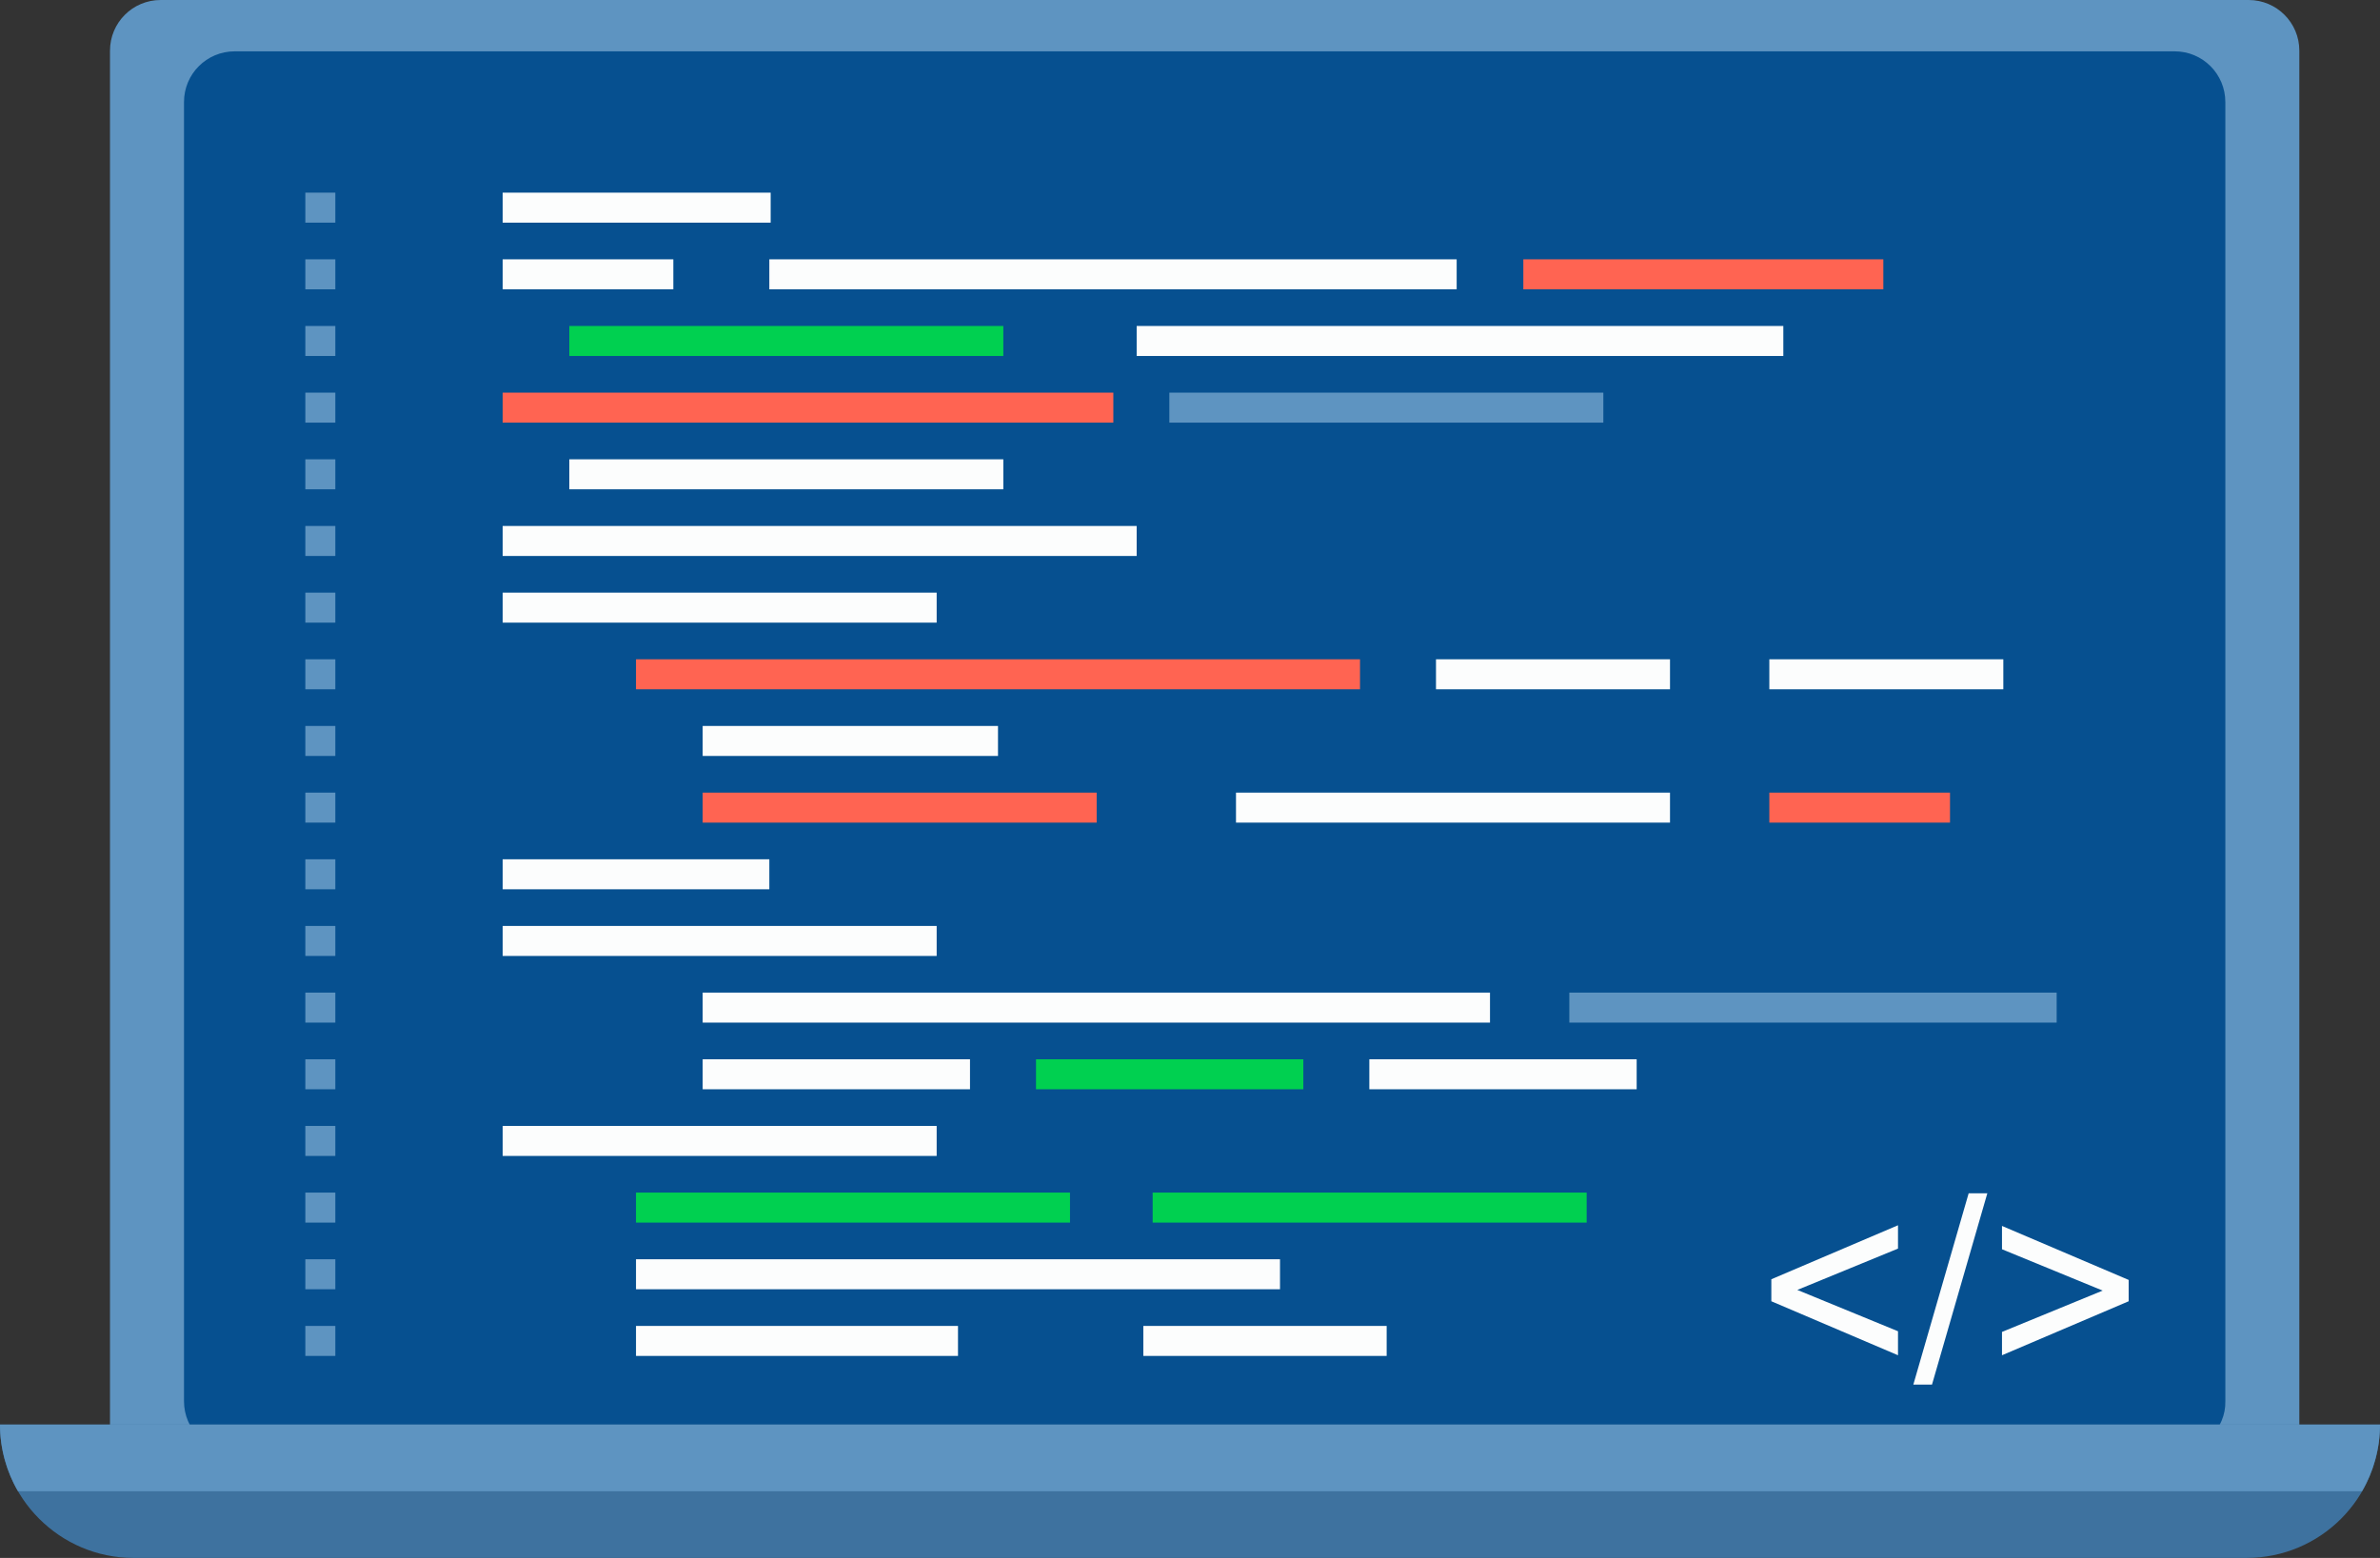 <svg width="336" height="220" viewBox="0 0 336 220" fill="none" xmlns="http://www.w3.org/2000/svg">
<rect x="0" y="0" width="336" height="220" fill="#333333" stroke="none"/>
<g clip-path="url(#clip0_1_699)">
<path d="M317.459 212.187H22.682C18.729 212.187 15.529 208.986 15.529 205.032V7.154C15.529 3.201 18.729 0 22.682 0H317.459C321.412 0 324.612 3.201 324.612 7.154V204.938C324.706 208.986 321.412 212.187 317.459 212.187Z" fill="#5E94C1"/>
<path d="M307.012 205.032H33.13C29.177 205.032 25.977 201.831 25.977 197.878V14.403C25.977 10.449 29.177 7.249 33.13 7.249H307.012C310.965 7.249 314.165 10.449 314.165 14.403V197.878C314.259 201.737 310.965 205.032 307.012 205.032Z" fill="#065090"/>
<path d="M108.8 27.206H70.965V31.442H108.8V27.206Z" fill="#FCFDFD"/>
<path d="M95.059 36.62H70.965V40.856H95.059V36.62Z" fill="#FCFDFD"/>
<path d="M205.647 36.62H108.612V40.856H205.647V36.62Z" fill="#FCFDFD"/>
<path d="M265.883 36.62H215.059V40.856H265.883V36.62Z" fill="#FF6452"/>
<path d="M141.647 46.033H80.376V50.27H141.647V46.033Z" fill="#00D050"/>
<path d="M251.765 46.033H160.471V50.27H251.765V46.033Z" fill="#FCFDFD"/>
<path d="M157.177 55.447H70.965V59.683H157.177V55.447Z" fill="#FF6452"/>
<path d="M226.353 55.447H165.083V59.683H226.353V55.447Z" fill="#5E94C1"/>
<path d="M141.647 64.861H80.376V69.097H141.647V64.861Z" fill="#FCFDFD"/>
<path d="M160.471 74.275H70.965V78.511H160.471V74.275Z" fill="#FCFDFD"/>
<path d="M132.235 83.689H70.965V87.925H132.235V83.689Z" fill="#FCFDFD"/>
<path d="M192 93.102H89.788V97.338H192V93.102Z" fill="#FF6452"/>
<path d="M235.765 93.102H202.729V97.338H235.765V93.102Z" fill="#FCFDFD"/>
<path d="M282.823 93.102H249.788V97.338H282.823V93.102Z" fill="#FCFDFD"/>
<path d="M140.894 102.516H99.2V106.752H140.894V102.516Z" fill="#FCFDFD"/>
<path d="M154.824 111.93H99.2V116.166H154.824V111.93Z" fill="#FF6452"/>
<path d="M235.765 111.93H174.494V116.166H235.765V111.93Z" fill="#FCFDFD"/>
<path d="M275.294 111.93H249.788V116.166H275.294V111.93Z" fill="#FF6452"/>
<path d="M108.612 121.344H70.965V125.58H108.612V121.344Z" fill="#FCFDFD"/>
<path d="M132.235 130.757H70.965V134.994H132.235V130.757Z" fill="#FCFDFD"/>
<path d="M210.353 140.171H99.2V144.407H210.353V140.171Z" fill="#FCFDFD"/>
<path d="M290.353 140.171H221.553V144.407H290.353V140.171Z" fill="#5E94C1"/>
<path d="M136.941 149.585H99.2V153.821H136.941V149.585Z" fill="#FCFDFD"/>
<path d="M184 149.585H146.259V153.821H184V149.585Z" fill="#00D050"/>
<path d="M231.059 149.585H193.318V153.821H231.059V149.585Z" fill="#FCFDFD"/>
<path d="M132.235 158.999H70.965V163.235H132.235V158.999Z" fill="#FCFDFD"/>
<path d="M151.059 168.412H89.788V172.649H151.059V168.412Z" fill="#00D050"/>
<path d="M224 168.412H162.729V172.649H224V168.412Z" fill="#00D050"/>
<path d="M195.765 187.24H161.412V191.476H195.765V187.24Z" fill="#FCFDFD"/>
<path d="M180.706 177.826H89.788V182.062H180.706V177.826Z" fill="#FCFDFD"/>
<path d="M47.341 27.206H43.106V31.442H47.341V27.206Z" fill="#5E94C1"/>
<path d="M47.341 36.62H43.106V40.856H47.341V36.62Z" fill="#5E94C1"/>
<path d="M47.341 46.033H43.106V50.27H47.341V46.033Z" fill="#5E94C1"/>
<path d="M47.341 55.447H43.106V59.683H47.341V55.447Z" fill="#5E94C1"/>
<path d="M47.341 64.861H43.106V69.097H47.341V64.861Z" fill="#5E94C1"/>
<path d="M47.341 74.275H43.106V78.511H47.341V74.275Z" fill="#5E94C1"/>
<path d="M47.341 83.689H43.106V87.925H47.341V83.689Z" fill="#5E94C1"/>
<path d="M47.341 93.102H43.106V97.338H47.341V93.102Z" fill="#5E94C1"/>
<path d="M47.341 102.516H43.106V106.752H47.341V102.516Z" fill="#5E94C1"/>
<path d="M47.341 111.93H43.106V116.166H47.341V111.93Z" fill="#5E94C1"/>
<path d="M47.341 121.344H43.106V125.58H47.341V121.344Z" fill="#5E94C1"/>
<path d="M47.341 130.757H43.106V134.994H47.341V130.757Z" fill="#5E94C1"/>
<path d="M47.341 140.171H43.106V144.407H47.341V140.171Z" fill="#5E94C1"/>
<path d="M47.341 149.585H43.106V153.821H47.341V149.585Z" fill="#5E94C1"/>
<path d="M47.341 158.999H43.106V163.235H47.341V158.999Z" fill="#5E94C1"/>
<path d="M47.341 168.412H43.106V172.649H47.341V168.412Z" fill="#5E94C1"/>
<path d="M47.341 177.826H43.106V182.062H47.341V177.826Z" fill="#5E94C1"/>
<path d="M47.341 187.24H43.106V191.476H47.341V187.24Z" fill="#5E94C1"/>
<path d="M135.247 187.24H89.788V191.476H135.247V187.24Z" fill="#FCFDFD"/>
<path d="M267.953 191.382L250.071 183.757V180.65L267.953 173.025V176.32L253.741 182.157L267.953 187.993V191.382Z" fill="#FCFDFD"/>
<path d="M280.565 168.507L272.753 195.524H270.118L277.929 168.507H280.565Z" fill="#FCFDFD"/>
<path d="M300.518 183.757L282.635 191.382V188.087L296.847 182.251L282.635 176.414V173.119L300.518 180.745V183.757Z" fill="#FCFDFD"/>
<path d="M317.176 220H18.823C8.471 220 0 211.528 0 201.172H336C336 211.622 327.529 220 317.176 220Z" fill="#3E729F"/>
<g opacity="0.1">
<g opacity="0.1">
<path opacity="0.1" d="M121.789 205.032L192 7.154H165.365L95.153 205.032H121.789Z" fill="white"/>
</g>
<g opacity="0.1">
<path opacity="0.1" d="M33.224 205.032H45.741L115.953 7.154H33.224C29.271 7.154 26.071 10.355 26.071 14.309V197.783C25.977 201.737 29.271 205.032 33.224 205.032Z" fill="white"/>
</g>
<g opacity="0.1">
<path opacity="0.1" d="M270.683 205.032H307.106C311.059 205.032 314.259 201.831 314.259 197.878V82.276L270.683 205.032Z" fill="white"/>
</g>
</g>
<g opacity="0.1">
<g opacity="0.1">
<path opacity="0.1" d="M173.459 205.032H222.306L292.518 7.154H243.671L173.459 205.032Z" fill="white"/>
</g>
</g>
<path d="M333.459 210.586C335.059 207.856 336 204.561 336 201.172H0C0 204.561 0.941 207.856 2.541 210.586H333.459Z" fill="#5E94C1"/>
</g>
<defs>
<clipPath id="clip0_1_699">
<rect width="336" height="220" fill="white"/>
</clipPath>
</defs>
</svg>
